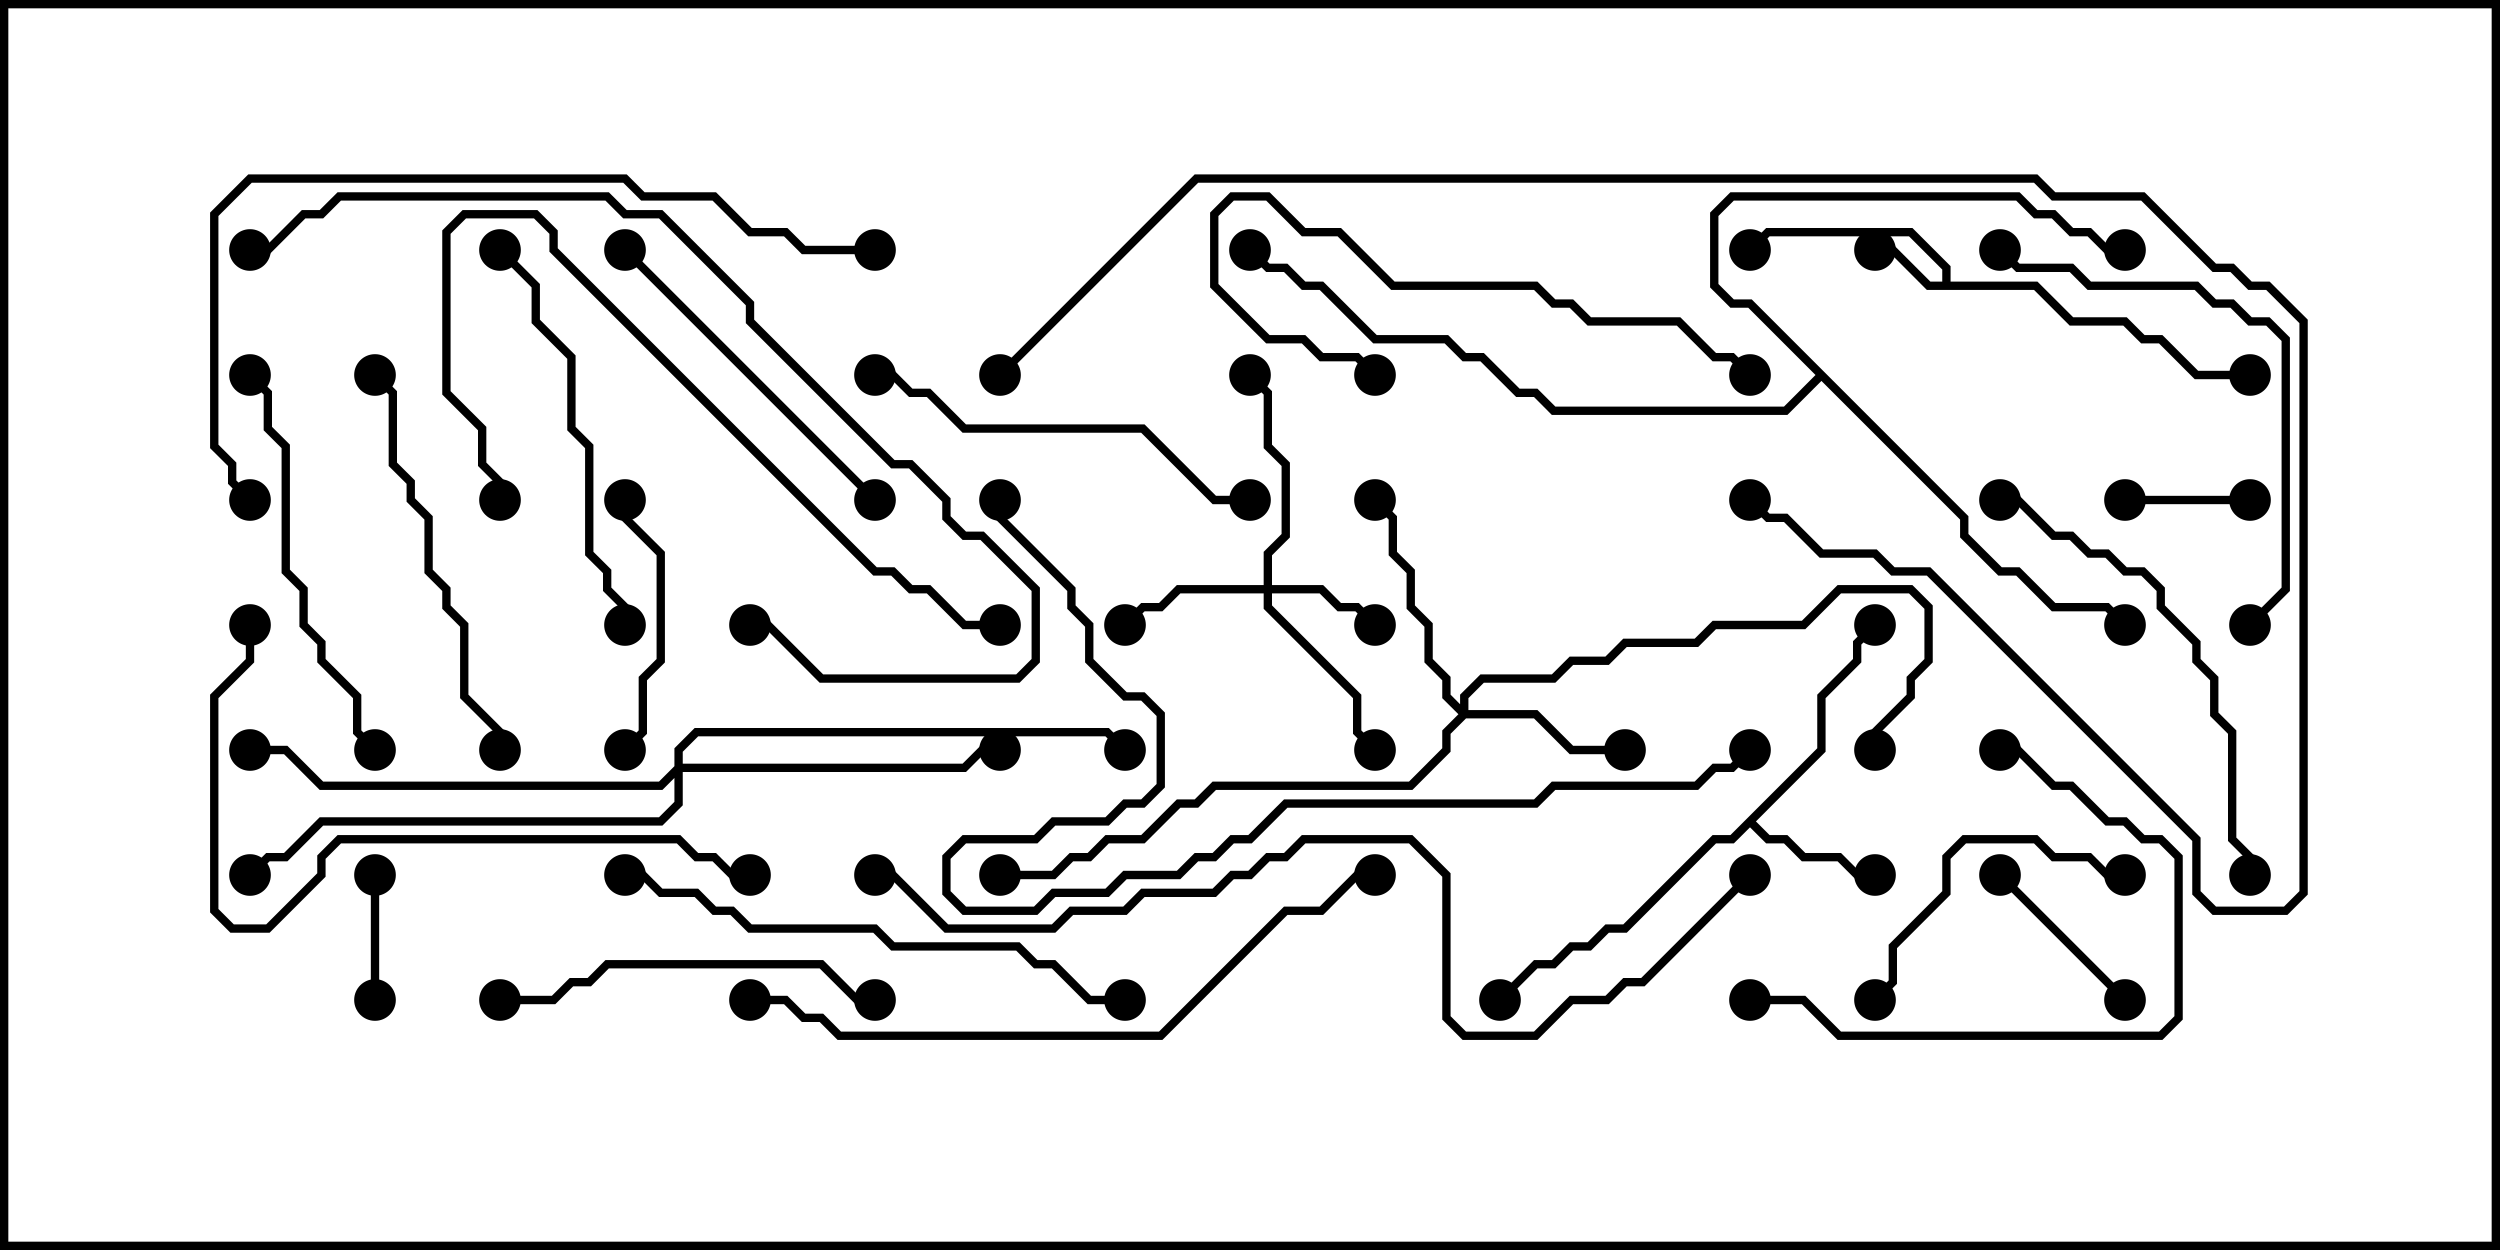 <svg version="1.1" width="30" height="15" xmlns="http://www.w3.org/2000/svg"><path d="M23.307,3.379L23.307,3.235L22.908,2.836L21.235,2.836L21.035,3.035L20.965,2.965L21.194,2.736L22.949,2.736L23.407,3.194L23.407,3.379L24.449,3.379L24.878,3.807L25.521,3.807L25.735,4.021L25.949,4.021L26.378,4.45L27,4.45L27,4.55L26.336,4.55L25.908,4.121L25.694,4.121L25.479,3.907L24.836,3.907L24.408,3.479L23.122,3.479L22.694,3.05L22.5,3.05L22.5,2.95L22.735,2.95L23.164,3.379z" stroke="none"/><path d="M21.807,8.979L21.807,8.336L22.236,7.908L22.236,7.694L22.465,7.465L22.535,7.535L22.336,7.735L22.336,7.949L21.907,8.378L21.907,9.021L21.071,9.857L21.235,10.021L21.449,10.021L21.664,10.236L22.092,10.236L22.306,10.45L22.5,10.45L22.5,10.55L22.265,10.55L22.051,10.336L21.622,10.336L21.408,10.121L21.194,10.121L21,9.928L20.806,10.121L20.592,10.121L19.521,11.193L19.306,11.193L19.092,11.407L18.878,11.407L18.664,11.621L18.449,11.621L18.035,12.035L17.965,11.965L18.408,11.521L18.622,11.521L18.836,11.307L19.051,11.307L19.265,11.093L19.479,11.093L20.551,10.021L20.765,10.021z" stroke="none"/><path d="M23.621,6.194L23.621,6.408L24.021,6.807L24.235,6.807L24.664,7.236L25.306,7.236L25.535,7.465L25.465,7.535L25.265,7.336L24.622,7.336L24.194,6.907L23.979,6.907L23.521,6.449L23.521,6.235L21.857,4.571L21.449,4.979L18.622,4.979L18.408,4.764L18.194,4.764L17.765,4.336L17.551,4.336L17.336,4.121L16.479,4.121L15.836,3.479L15.622,3.479L15.408,3.264L15.194,3.264L14.965,3.035L15.035,2.965L15.235,3.164L15.449,3.164L15.664,3.379L15.878,3.379L16.521,4.021L17.378,4.021L17.592,4.236L17.806,4.236L18.235,4.664L18.449,4.664L18.664,4.879L21.408,4.879L21.786,4.5L20.979,3.693L20.765,3.693L20.521,3.449L20.521,2.551L20.765,2.307L24.235,2.307L24.449,2.521L24.664,2.521L24.878,2.736L25.092,2.736L25.306,2.95L25.5,2.95L25.5,3.05L25.265,3.05L25.051,2.836L24.836,2.836L24.622,2.621L24.408,2.621L24.194,2.407L20.806,2.407L20.621,2.592L20.621,3.408L20.806,3.593L21.021,3.593z" stroke="none"/><path d="M15.164,7.021L15.164,6.622L15.379,6.408L15.379,5.592L15.164,5.378L15.164,4.735L14.965,4.535L15.035,4.465L15.264,4.694L15.264,5.336L15.479,5.551L15.479,6.449L15.264,6.664L15.264,7.021L15.878,7.021L16.092,7.236L16.306,7.236L16.535,7.465L16.465,7.535L16.265,7.336L16.051,7.336L15.836,7.121L15.264,7.121L15.264,7.265L16.336,8.336L16.336,8.765L16.535,8.965L16.465,9.035L16.236,8.806L16.236,8.378L15.164,7.306L15.164,7.121L14.164,7.121L13.949,7.336L13.735,7.336L13.535,7.535L13.465,7.465L13.694,7.236L13.908,7.236L14.122,7.021z" stroke="none"/><path d="M17.521,8.451L17.521,8.336L17.765,8.093L18.622,8.093L18.836,7.879L19.265,7.879L19.479,7.664L20.336,7.664L20.551,7.45L21.622,7.45L22.051,7.021L22.949,7.021L23.193,7.265L23.193,7.949L22.979,8.164L22.979,8.378L22.55,8.806L22.55,9L22.45,9L22.45,8.765L22.879,8.336L22.879,8.122L23.093,7.908L23.093,7.306L22.908,7.121L22.092,7.121L21.664,7.55L20.592,7.55L20.378,7.764L19.521,7.764L19.306,7.979L18.878,7.979L18.664,8.193L17.806,8.193L17.621,8.378L17.621,8.521L18.449,8.521L18.878,8.95L19.5,8.95L19.5,9.05L18.836,9.05L18.408,8.621L17.592,8.621L17.407,8.806L17.407,9.021L16.949,9.479L14.592,9.479L14.378,9.693L14.164,9.693L13.735,10.121L13.306,10.121L13.092,10.336L12.878,10.336L12.664,10.55L12,10.55L12,10.45L12.622,10.45L12.836,10.236L13.051,10.236L13.265,10.021L13.694,10.021L14.122,9.593L14.336,9.593L14.551,9.379L16.908,9.379L17.307,8.979L17.307,8.765L17.501,8.571L17.307,8.378L17.307,8.164L17.093,7.949L17.093,7.521L16.879,7.306L16.879,6.878L16.664,6.664L16.664,6.235L16.465,6.035L16.535,5.965L16.764,6.194L16.764,6.622L16.979,6.836L16.979,7.265L17.193,7.479L17.193,7.908L17.407,8.122L17.407,8.336z" stroke="none"/><path d="M8.093,9.194L8.093,8.979L8.336,8.736L13.306,8.736L13.535,8.965L13.465,9.035L13.265,8.836L8.378,8.836L8.193,9.021L8.193,9.164L11.551,9.164L11.765,8.95L12,8.95L12,9.05L11.806,9.05L11.592,9.264L8.193,9.264L8.193,9.664L7.949,9.907L3.878,9.907L3.449,10.336L3.235,10.336L3.035,10.535L2.965,10.465L3.194,10.236L3.408,10.236L3.836,9.807L7.908,9.807L8.093,9.622L8.093,9.335L7.949,9.479L3.836,9.479L3.408,9.05L3,9.05L3,8.95L3.449,8.95L3.878,9.379L7.908,9.379z" stroke="none"/><path d="M25.5,6.05L25.5,5.95L27,5.95L27,6.05z" stroke="none"/><path d="M4.55,12L4.45,12L4.45,10.5L4.55,10.5z" stroke="none"/><path d="M25.535,11.965L25.465,12.035L23.965,10.535L24.035,10.465z" stroke="none"/><path d="M7.45,6L7.55,6L7.55,6.194L7.979,6.622L7.979,7.949L7.764,8.164L7.764,8.806L7.535,9.035L7.465,8.965L7.664,8.765L7.664,8.122L7.879,7.908L7.879,6.664L7.45,6.235z" stroke="none"/><path d="M25.5,10.45L25.5,10.55L25.265,10.55L25.051,10.336L24.622,10.336L24.408,10.121L23.592,10.121L23.407,10.306L23.407,10.735L22.764,11.378L22.764,11.806L22.535,12.035L22.465,11.965L22.664,11.765L22.664,11.336L23.307,10.694L23.307,10.265L23.551,10.021L24.449,10.021L24.664,10.236L25.092,10.236L25.306,10.45z" stroke="none"/><path d="M7.465,3.035L7.535,2.965L10.535,5.965L10.465,6.035z" stroke="none"/><path d="M21,12.05L21,11.95L21.664,11.95L22.092,12.379L25.908,12.379L26.093,12.194L26.093,10.306L25.908,10.121L25.694,10.121L25.479,9.907L25.265,9.907L24.836,9.479L24.622,9.479L24.194,9.05L24,9.05L24,8.95L24.235,8.95L24.664,9.379L24.878,9.379L25.306,9.807L25.521,9.807L25.735,10.021L25.949,10.021L26.193,10.265L26.193,12.235L25.949,12.479L22.051,12.479L21.622,12.05z" stroke="none"/><path d="M21.035,4.465L20.965,4.535L20.765,4.336L20.551,4.336L20.122,3.907L19.051,3.907L18.836,3.693L18.622,3.693L18.408,3.479L16.694,3.479L16.051,2.836L15.622,2.836L15.194,2.407L14.806,2.407L14.621,2.592L14.621,3.408L15.235,4.021L15.664,4.021L15.878,4.236L16.306,4.236L16.535,4.465L16.465,4.535L16.265,4.336L15.836,4.336L15.622,4.121L15.194,4.121L14.521,3.449L14.521,2.551L14.765,2.307L15.235,2.307L15.664,2.736L16.092,2.736L16.735,3.379L18.449,3.379L18.664,3.593L18.878,3.593L19.092,3.807L20.164,3.807L20.592,4.236L20.806,4.236z" stroke="none"/><path d="M6,12.05L6,11.95L6.622,11.95L6.836,11.736L7.051,11.736L7.265,11.521L9.878,11.521L10.306,11.95L10.5,11.95L10.5,12.05L10.265,12.05L9.836,11.621L7.306,11.621L7.092,11.836L6.878,11.836L6.664,12.05z" stroke="none"/><path d="M2.965,4.535L3.035,4.465L3.264,4.694L3.264,5.122L3.479,5.336L3.479,6.836L3.693,7.051L3.693,7.479L3.907,7.694L3.907,7.908L4.336,8.336L4.336,8.765L4.535,8.965L4.465,9.035L4.236,8.806L4.236,8.378L3.807,7.949L3.807,7.735L3.593,7.521L3.593,7.092L3.379,6.878L3.379,5.378L3.164,5.164L3.164,4.735z" stroke="none"/><path d="M10.5,4.55L10.5,4.45L10.735,4.45L10.949,4.664L11.164,4.664L11.592,5.093L13.735,5.093L14.592,5.95L15,5.95L15,6.05L14.551,6.05L13.694,5.193L11.551,5.193L11.122,4.764L10.908,4.764L10.694,4.55z" stroke="none"/><path d="M5.965,3.035L6.035,2.965L6.479,3.408L6.479,3.836L6.907,4.265L6.907,5.122L7.121,5.336L7.121,6.622L7.336,6.836L7.336,7.051L7.55,7.265L7.55,7.5L7.45,7.5L7.45,7.306L7.236,7.092L7.236,6.878L7.021,6.664L7.021,5.378L6.807,5.164L6.807,4.306L6.379,3.878L6.379,3.449z" stroke="none"/><path d="M4.465,4.535L4.535,4.465L4.764,4.694L4.764,5.551L4.979,5.765L4.979,5.979L5.193,6.194L5.193,6.836L5.407,7.051L5.407,7.265L5.621,7.479L5.621,8.336L6.05,8.765L6.05,9L5.95,9L5.95,8.806L5.521,8.378L5.521,7.521L5.307,7.306L5.307,7.092L5.093,6.878L5.093,6.235L4.879,6.021L4.879,5.806L4.664,5.592L4.664,4.735z" stroke="none"/><path d="M24,6.05L24,5.95L24.235,5.95L24.664,6.379L24.878,6.379L25.092,6.593L25.306,6.593L25.521,6.807L25.735,6.807L25.979,7.051L25.979,7.265L26.407,7.694L26.407,7.908L26.621,8.122L26.621,8.551L26.836,8.765L26.836,10.051L27.05,10.265L27.05,10.5L26.95,10.5L26.95,10.306L26.736,10.092L26.736,8.806L26.521,8.592L26.521,8.164L26.307,7.949L26.307,7.735L25.879,7.306L25.879,7.092L25.694,6.907L25.479,6.907L25.265,6.693L25.051,6.693L24.836,6.479L24.622,6.479L24.194,6.05z" stroke="none"/><path d="M23.965,3.035L24.035,2.965L24.235,3.164L24.878,3.164L25.092,3.379L26.378,3.379L26.592,3.593L26.806,3.593L27.021,3.807L27.235,3.807L27.479,4.051L27.479,7.092L27.035,7.535L26.965,7.465L27.379,7.051L27.379,4.092L27.194,3.907L26.979,3.907L26.765,3.693L26.551,3.693L26.336,3.479L25.051,3.479L24.836,3.264L24.194,3.264z" stroke="none"/><path d="M12,7.45L12,7.55L11.551,7.55L11.122,7.121L10.908,7.121L10.694,6.907L10.479,6.907L6.593,3.021L6.593,2.806L6.408,2.621L5.592,2.621L5.407,2.806L5.407,4.694L5.836,5.122L5.836,5.551L6.05,5.765L6.05,6L5.95,6L5.95,5.806L5.736,5.592L5.736,5.164L5.307,4.735L5.307,2.765L5.551,2.521L6.449,2.521L6.693,2.765L6.693,2.979L10.521,6.807L10.735,6.807L10.949,7.021L11.164,7.021L11.592,7.45z" stroke="none"/><path d="M13.5,11.95L13.5,12.05L13.051,12.05L12.622,11.621L12.408,11.621L12.194,11.407L10.694,11.407L10.479,11.193L8.979,11.193L8.765,10.979L8.551,10.979L8.336,10.764L7.908,10.764L7.694,10.55L7.5,10.55L7.5,10.45L7.735,10.45L7.949,10.664L8.378,10.664L8.592,10.879L8.806,10.879L9.021,11.093L10.521,11.093L10.735,11.307L12.235,11.307L12.449,11.521L12.664,11.521L13.092,11.95z" stroke="none"/><path d="M2.95,7.5L3.05,7.5L3.05,7.949L2.621,8.378L2.621,10.908L2.806,11.093L3.194,11.093L3.807,10.479L3.807,10.265L4.051,10.021L8.164,10.021L8.378,10.236L8.592,10.236L8.806,10.45L9,10.45L9,10.55L8.765,10.55L8.551,10.336L8.336,10.336L8.122,10.121L4.092,10.121L3.907,10.306L3.907,10.521L3.235,11.193L2.765,11.193L2.521,10.949L2.521,8.336L2.95,7.908z" stroke="none"/><path d="M9,7.55L9,7.45L9.235,7.45L9.878,8.093L12.194,8.093L12.379,7.908L12.379,7.092L11.765,6.479L11.551,6.479L11.307,6.235L11.307,6.021L10.908,5.621L10.694,5.621L8.95,3.878L8.95,3.664L7.908,2.621L7.479,2.621L7.265,2.407L4.092,2.407L3.878,2.621L3.664,2.621L3.235,3.05L3,3.05L3,2.95L3.194,2.95L3.622,2.521L3.836,2.521L4.051,2.307L7.306,2.307L7.521,2.521L7.949,2.521L9.05,3.622L9.05,3.836L10.735,5.521L10.949,5.521L11.407,5.979L11.407,6.194L11.592,6.379L11.806,6.379L12.479,7.051L12.479,7.949L12.235,8.193L9.836,8.193L9.194,7.55z" stroke="none"/><path d="M9,12.05L9,11.95L9.449,11.95L9.664,12.164L9.878,12.164L10.092,12.379L13.908,12.379L15.408,10.879L15.836,10.879L16.265,10.45L16.5,10.45L16.5,10.55L16.306,10.55L15.878,10.979L15.449,10.979L13.949,12.479L10.051,12.479L9.836,12.264L9.622,12.264L9.408,12.05z" stroke="none"/><path d="M10.5,2.95L10.5,3.05L9.622,3.05L9.408,2.836L8.979,2.836L8.551,2.407L7.694,2.407L7.479,2.193L3.021,2.193L2.621,2.592L2.621,5.336L2.836,5.551L2.836,5.765L3.035,5.965L2.965,6.035L2.736,5.806L2.736,5.592L2.521,5.378L2.521,2.551L2.979,2.093L7.521,2.093L7.735,2.307L8.592,2.307L9.021,2.736L9.449,2.736L9.664,2.95z" stroke="none"/><path d="M12.035,4.535L11.965,4.465L14.336,2.093L24.449,2.093L24.664,2.307L25.735,2.307L26.592,3.164L26.806,3.164L27.021,3.379L27.235,3.379L27.693,3.836L27.693,10.735L27.449,10.979L26.551,10.979L26.307,10.735L26.307,10.092L23.122,6.907L22.694,6.907L22.479,6.693L21.836,6.693L21.408,6.264L21.194,6.264L20.965,6.035L21.035,5.965L21.235,6.164L21.449,6.164L21.878,6.593L22.521,6.593L22.735,6.807L23.164,6.807L26.407,10.051L26.407,10.694L26.592,10.879L27.408,10.879L27.593,10.694L27.593,3.878L27.194,3.479L26.979,3.479L26.765,3.264L26.551,3.264L25.694,2.407L24.622,2.407L24.408,2.193L14.378,2.193z" stroke="none"/><path d="M20.965,8.965L21.035,9.035L20.806,9.264L20.592,9.264L20.378,9.479L18.664,9.479L18.449,9.693L15.449,9.693L15.021,10.121L14.806,10.121L14.592,10.336L14.378,10.336L14.164,10.55L13.521,10.55L13.306,10.764L12.664,10.764L12.449,10.979L11.551,10.979L11.307,10.735L11.307,10.265L11.551,10.021L12.408,10.021L12.622,9.807L13.265,9.807L13.479,9.593L13.694,9.593L13.879,9.408L13.879,8.592L13.694,8.407L13.479,8.407L13.021,7.949L13.021,7.521L12.807,7.306L12.807,7.092L11.95,6.235L11.95,6L12.05,6L12.05,6.194L12.907,7.051L12.907,7.265L13.121,7.479L13.121,7.908L13.521,8.307L13.735,8.307L13.979,8.551L13.979,9.449L13.735,9.693L13.521,9.693L13.306,9.907L12.664,9.907L12.449,10.121L11.592,10.121L11.407,10.306L11.407,10.694L11.592,10.879L12.408,10.879L12.622,10.664L13.265,10.664L13.479,10.45L14.122,10.45L14.336,10.236L14.551,10.236L14.765,10.021L14.979,10.021L15.408,9.593L18.408,9.593L18.622,9.379L20.336,9.379L20.551,9.164L20.765,9.164z" stroke="none"/><path d="M20.965,10.465L21.035,10.535L19.735,11.836L19.521,11.836L19.306,12.05L18.878,12.05L18.449,12.479L17.551,12.479L17.307,12.235L17.307,10.521L16.908,10.121L15.664,10.121L15.449,10.336L15.235,10.336L15.021,10.55L14.806,10.55L14.592,10.764L13.735,10.764L13.521,10.979L12.878,10.979L12.664,11.193L11.336,11.193L10.694,10.55L10.5,10.55L10.5,10.45L10.735,10.45L11.378,11.093L12.622,11.093L12.836,10.879L13.479,10.879L13.694,10.664L14.551,10.664L14.765,10.45L14.979,10.45L15.194,10.236L15.408,10.236L15.622,10.021L16.949,10.021L17.407,10.479L17.407,12.194L17.592,12.379L18.408,12.379L18.836,11.95L19.265,11.95L19.479,11.736L19.694,11.736z" stroke="none"/><circle cx="22.5" cy="3" r="0.25" stroke-width="0" fill="#000" /><circle cx="21" cy="3" r="0.25" stroke-width="0" fill="#000" /><circle cx="27" cy="4.5" r="0.25" stroke-width="0" fill="#000" /><circle cx="22.5" cy="10.5" r="0.25" stroke-width="0" fill="#000" /><circle cx="22.5" cy="7.5" r="0.25" stroke-width="0" fill="#000" /><circle cx="18" cy="12" r="0.25" stroke-width="0" fill="#000" /><circle cx="25.5" cy="3" r="0.25" stroke-width="0" fill="#000" /><circle cx="25.5" cy="7.5" r="0.25" stroke-width="0" fill="#000" /><circle cx="15" cy="3" r="0.25" stroke-width="0" fill="#000" /><circle cx="16.5" cy="7.5" r="0.25" stroke-width="0" fill="#000" /><circle cx="13.5" cy="7.5" r="0.25" stroke-width="0" fill="#000" /><circle cx="16.5" cy="9" r="0.25" stroke-width="0" fill="#000" /><circle cx="15" cy="4.5" r="0.25" stroke-width="0" fill="#000" /><circle cx="19.5" cy="9" r="0.25" stroke-width="0" fill="#000" /><circle cx="16.5" cy="6" r="0.25" stroke-width="0" fill="#000" /><circle cx="22.5" cy="9" r="0.25" stroke-width="0" fill="#000" /><circle cx="12" cy="10.5" r="0.25" stroke-width="0" fill="#000" /><circle cx="12" cy="9" r="0.25" stroke-width="0" fill="#000" /><circle cx="3" cy="9" r="0.25" stroke-width="0" fill="#000" /><circle cx="3" cy="10.5" r="0.25" stroke-width="0" fill="#000" /><circle cx="13.5" cy="9" r="0.25" stroke-width="0" fill="#000" /><circle cx="25.5" cy="6" r="0.25" stroke-width="0" fill="#000" /><circle cx="27" cy="6" r="0.25" stroke-width="0" fill="#000" /><circle cx="4.5" cy="12" r="0.25" stroke-width="0" fill="#000" /><circle cx="4.5" cy="10.5" r="0.25" stroke-width="0" fill="#000" /><circle cx="25.5" cy="12" r="0.25" stroke-width="0" fill="#000" /><circle cx="24" cy="10.5" r="0.25" stroke-width="0" fill="#000" /><circle cx="7.5" cy="6" r="0.25" stroke-width="0" fill="#000" /><circle cx="7.5" cy="9" r="0.25" stroke-width="0" fill="#000" /><circle cx="25.5" cy="10.5" r="0.25" stroke-width="0" fill="#000" /><circle cx="22.5" cy="12" r="0.25" stroke-width="0" fill="#000" /><circle cx="7.5" cy="3" r="0.25" stroke-width="0" fill="#000" /><circle cx="10.5" cy="6" r="0.25" stroke-width="0" fill="#000" /><circle cx="21" cy="12" r="0.25" stroke-width="0" fill="#000" /><circle cx="24" cy="9" r="0.25" stroke-width="0" fill="#000" /><circle cx="21" cy="4.5" r="0.25" stroke-width="0" fill="#000" /><circle cx="16.5" cy="4.5" r="0.25" stroke-width="0" fill="#000" /><circle cx="6" cy="12" r="0.25" stroke-width="0" fill="#000" /><circle cx="10.5" cy="12" r="0.25" stroke-width="0" fill="#000" /><circle cx="3" cy="4.5" r="0.25" stroke-width="0" fill="#000" /><circle cx="4.5" cy="9" r="0.25" stroke-width="0" fill="#000" /><circle cx="10.5" cy="4.5" r="0.25" stroke-width="0" fill="#000" /><circle cx="15" cy="6" r="0.25" stroke-width="0" fill="#000" /><circle cx="6" cy="3" r="0.25" stroke-width="0" fill="#000" /><circle cx="7.5" cy="7.5" r="0.25" stroke-width="0" fill="#000" /><circle cx="4.5" cy="4.5" r="0.25" stroke-width="0" fill="#000" /><circle cx="6" cy="9" r="0.25" stroke-width="0" fill="#000" /><circle cx="24" cy="6" r="0.25" stroke-width="0" fill="#000" /><circle cx="27" cy="10.5" r="0.25" stroke-width="0" fill="#000" /><circle cx="24" cy="3" r="0.25" stroke-width="0" fill="#000" /><circle cx="27" cy="7.5" r="0.25" stroke-width="0" fill="#000" /><circle cx="12" cy="7.5" r="0.25" stroke-width="0" fill="#000" /><circle cx="6" cy="6" r="0.25" stroke-width="0" fill="#000" /><circle cx="13.5" cy="12" r="0.25" stroke-width="0" fill="#000" /><circle cx="7.5" cy="10.5" r="0.25" stroke-width="0" fill="#000" /><circle cx="3" cy="7.5" r="0.25" stroke-width="0" fill="#000" /><circle cx="9" cy="10.5" r="0.25" stroke-width="0" fill="#000" /><circle cx="9" cy="7.5" r="0.25" stroke-width="0" fill="#000" /><circle cx="3" cy="3" r="0.25" stroke-width="0" fill="#000" /><circle cx="9" cy="12" r="0.25" stroke-width="0" fill="#000" /><circle cx="16.5" cy="10.5" r="0.25" stroke-width="0" fill="#000" /><circle cx="10.5" cy="3" r="0.25" stroke-width="0" fill="#000" /><circle cx="3" cy="6" r="0.25" stroke-width="0" fill="#000" /><circle cx="12" cy="4.5" r="0.25" stroke-width="0" fill="#000" /><circle cx="21" cy="6" r="0.25" stroke-width="0" fill="#000" /><circle cx="21" cy="9" r="0.25" stroke-width="0" fill="#000" /><circle cx="12" cy="6" r="0.25" stroke-width="0" fill="#000" /><circle cx="21" cy="10.5" r="0.25" stroke-width="0" fill="#000" /><circle cx="10.5" cy="10.5" r="0.25" stroke-width="0" fill="#000" /><rect x="0" y="0" width="30" height="15" stroke-width="0.2" stroke="#000" fill="none" /></svg>